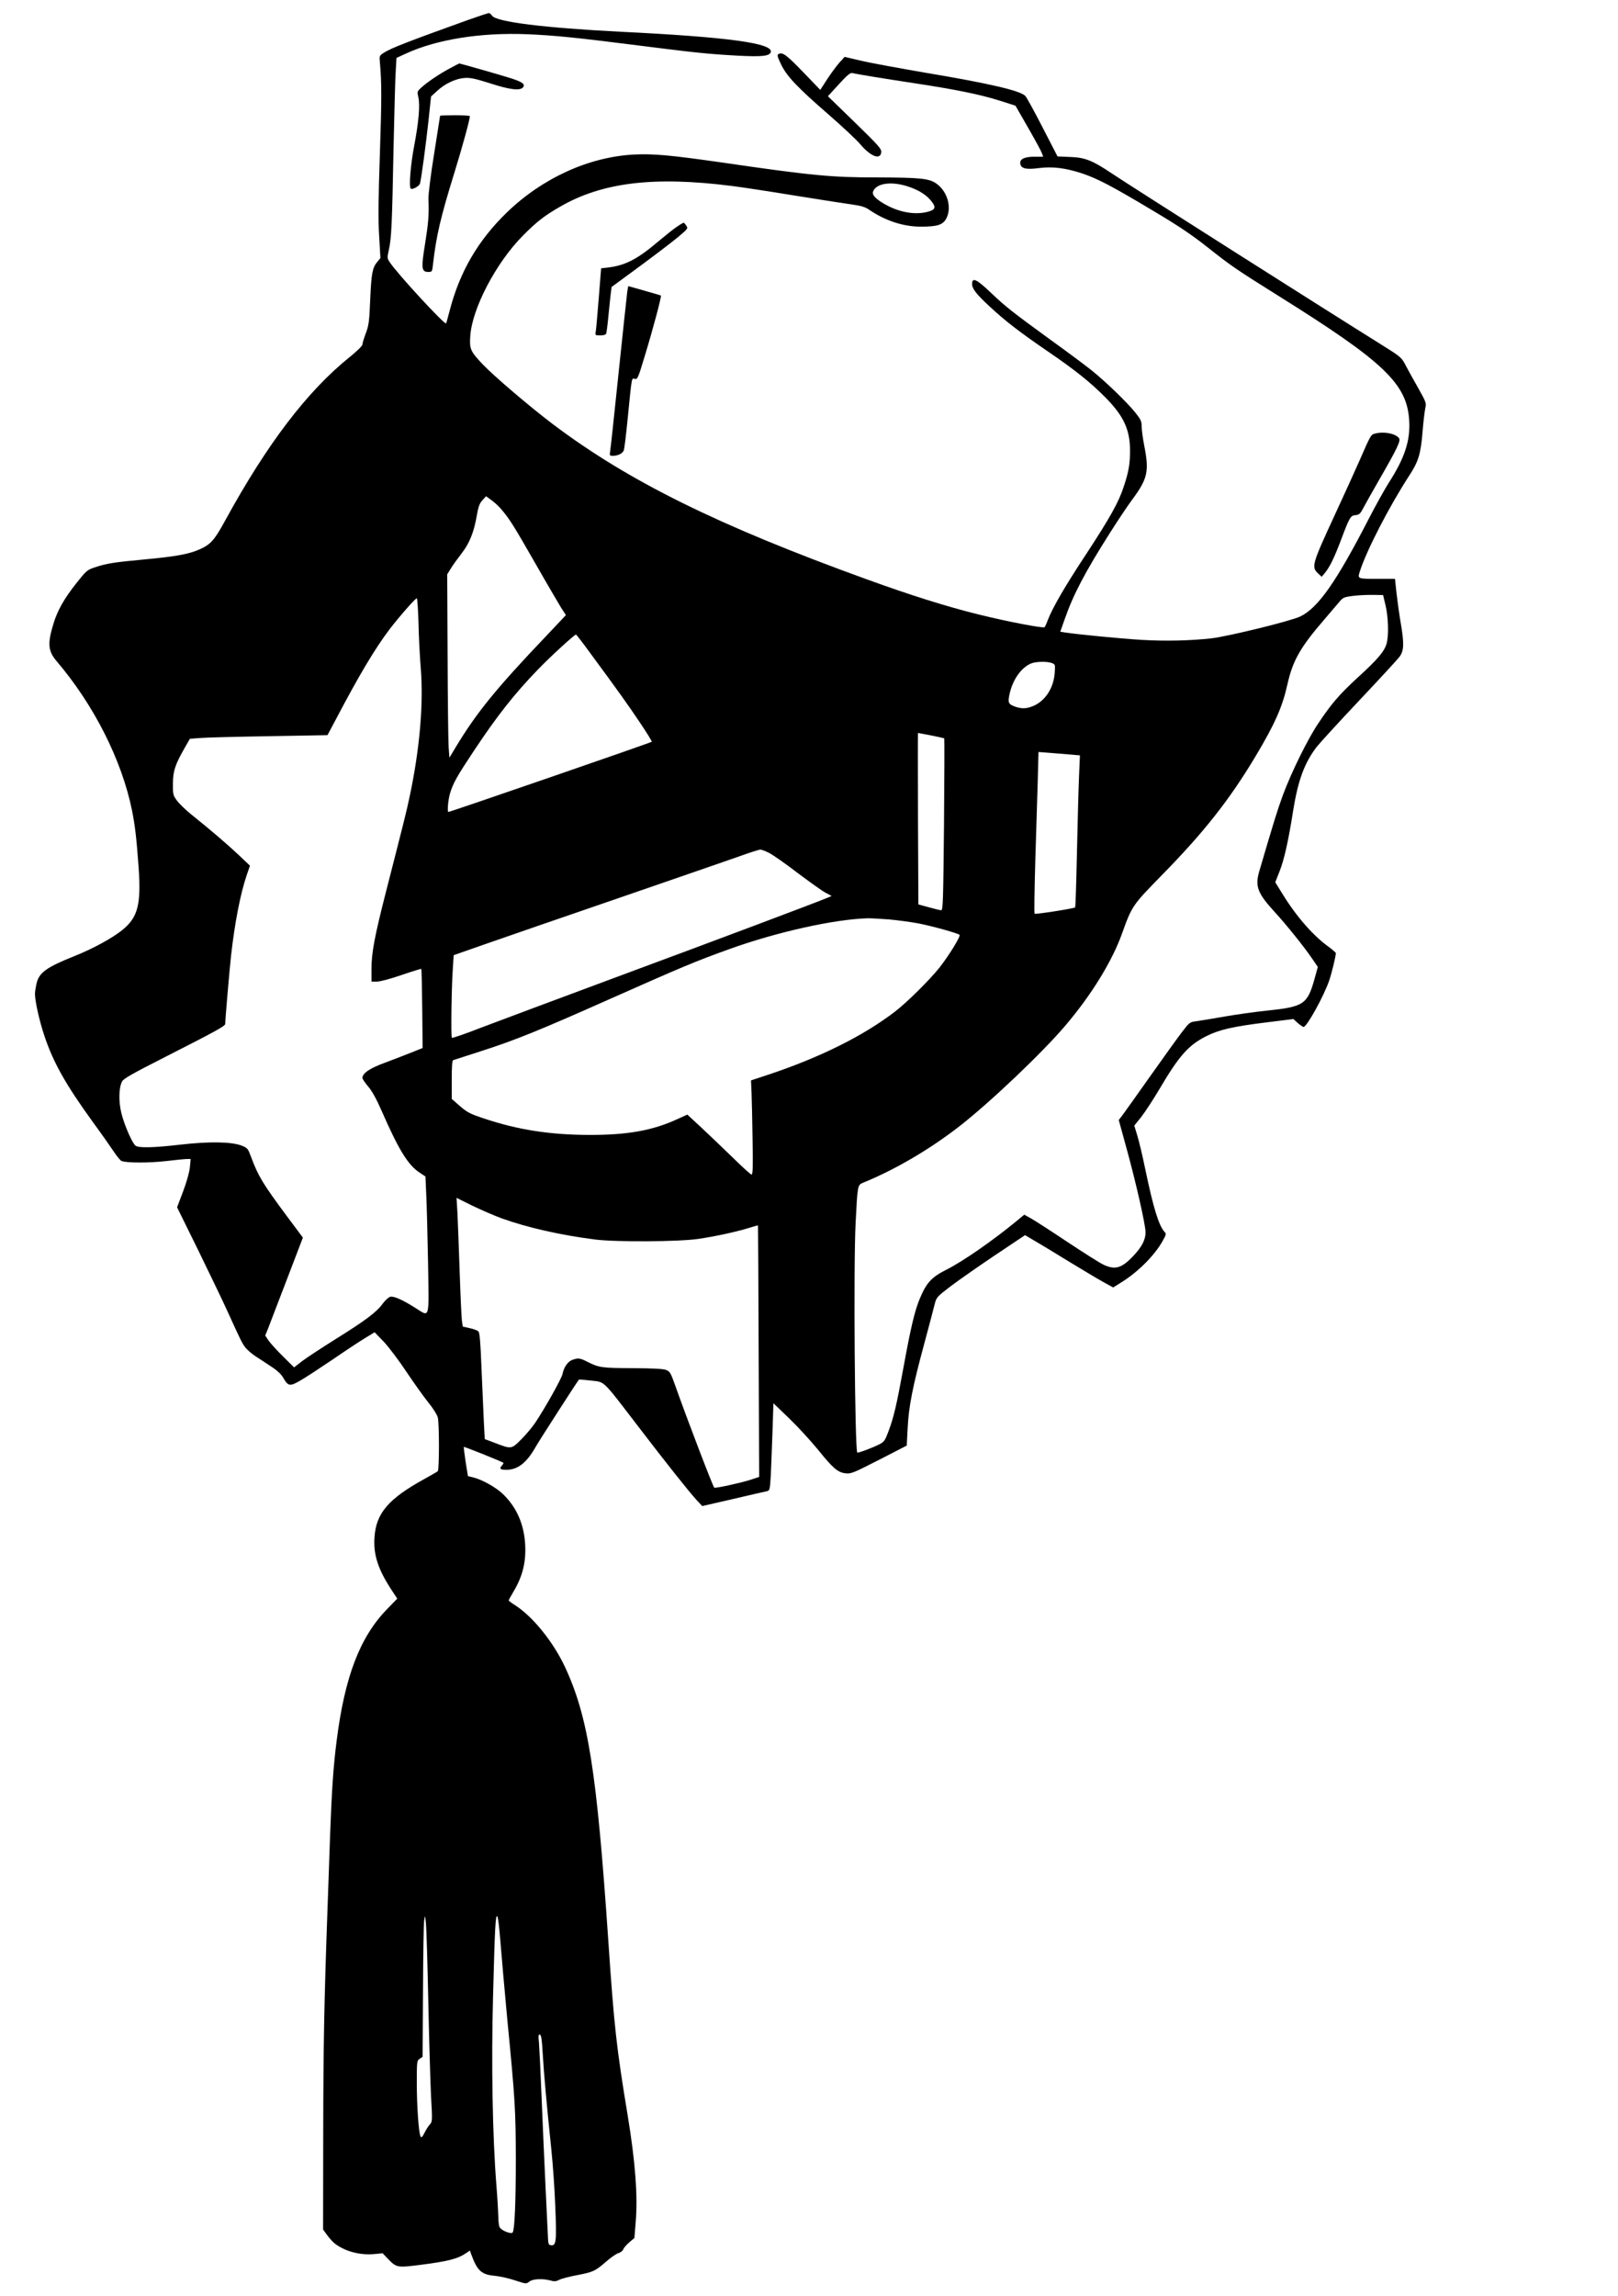 <?xml version="1.0" standalone="no"?>
<!DOCTYPE svg PUBLIC "-//W3C//DTD SVG 20010904//EN"
 "http://www.w3.org/TR/2001/REC-SVG-20010904/DTD/svg10.dtd">
<svg version="1.0" xmlns="http://www.w3.org/2000/svg"
 width="1250pt" height="1773pt" viewBox="0 0 1250 1773"
 preserveAspectRatio="xMidYMid meet">

<g transform="translate(0,1773) scale(0.1,-0.1)"
fill="#000000" stroke="none">
<path d="M3630 17581 c-476 -171 -604 -221 -659 -255 -41 -26 -41 -26 -36 -79
14 -158 14 -278 0 -699 -12 -355 -14 -505 -6 -637 l10 -174 -24 -29 c-38 -45
-46 -88 -55 -293 -7 -169 -11 -198 -34 -259 -14 -37 -26 -76 -26 -86 0 -10
-40 -50 -97 -96 -329 -264 -639 -671 -962 -1261 -83 -152 -112 -186 -196 -224
-85 -38 -183 -56 -429 -79 -237 -22 -293 -31 -383 -61 -60 -20 -66 -25 -145
-125 -92 -116 -144 -208 -175 -310 -47 -153 -42 -211 23 -288 288 -337 505
-765 584 -1155 24 -120 35 -219 51 -441 20 -285 -6 -384 -125 -481 -78 -63
-226 -144 -366 -200 -225 -90 -280 -130 -299 -219 -6 -28 -11 -61 -11 -74 0
-55 33 -204 70 -316 69 -211 167 -385 382 -681 58 -79 126 -176 153 -216 26
-39 54 -75 64 -78 37 -16 212 -16 343 -1 75 9 149 16 164 16 l27 0 -6 -63 c-4
-38 -24 -112 -52 -186 l-47 -124 166 -337 c90 -185 190 -392 221 -461 105
-231 114 -249 140 -284 15 -19 52 -51 83 -71 32 -20 86 -56 122 -80 43 -28 73
-57 88 -83 38 -67 52 -69 135 -20 40 23 153 97 252 164 99 68 211 142 250 165
l69 42 71 -73 c38 -41 118 -146 176 -234 59 -88 135 -194 168 -235 34 -41 67
-93 73 -115 12 -43 12 -405 0 -416 -4 -4 -50 -30 -102 -59 -280 -154 -376
-266 -387 -454 -9 -132 28 -245 130 -401 l46 -70 -78 -80 c-210 -216 -327
-520 -390 -1015 -26 -203 -38 -382 -51 -735 -5 -159 -15 -416 -20 -570 -26
-720 -32 -1053 -33 -1736 l-1 -736 33 -45 c18 -25 45 -54 60 -65 80 -60 197
-90 305 -79 l62 6 39 -41 c69 -71 72 -71 249 -49 219 28 293 47 358 92 l28 19
10 -28 c47 -128 79 -158 182 -167 41 -4 112 -20 159 -36 83 -27 84 -28 108 -9
27 22 102 25 163 9 30 -9 44 -8 68 5 18 9 79 25 138 36 125 24 140 31 224 104
34 30 77 60 95 66 18 5 35 19 38 29 3 11 24 35 46 54 l40 34 10 123 c17 200
-3 467 -62 824 -86 519 -105 689 -149 1340 -90 1323 -156 1738 -336 2124 -91
194 -250 390 -386 476 -27 17 -48 33 -48 36 0 4 16 33 35 65 72 120 100 230
92 369 -9 156 -67 288 -173 389 -52 50 -157 109 -224 126 l-45 11 -18 111 c-9
61 -15 113 -14 115 4 3 298 -115 306 -123 2 -2 -3 -12 -12 -22 -22 -24 -13
-32 37 -32 87 1 156 55 226 180 28 49 322 506 333 517 2 1 44 -2 93 -8 108
-12 85 10 352 -338 227 -297 407 -523 464 -585 l43 -46 240 55 c132 31 250 58
261 60 21 5 22 13 29 127 3 68 9 220 13 337 l7 215 123 -118 c67 -65 166 -173
220 -239 117 -145 155 -178 215 -184 41 -5 60 3 258 104 l214 110 7 134 c8
168 39 323 127 648 38 141 75 281 82 311 14 53 17 56 124 138 61 46 214 153
342 239 l232 155 73 -43 c40 -23 159 -95 263 -159 105 -64 225 -136 267 -159
l78 -43 57 36 c132 80 266 214 327 327 26 46 27 52 12 67 -44 50 -85 182 -146
473 -22 108 -51 230 -64 271 l-23 76 53 66 c29 37 92 133 140 214 154 261 225
341 364 411 100 50 204 74 463 106 l209 26 34 -31 c19 -16 39 -30 45 -30 25 0
157 239 198 359 19 56 51 187 51 211 0 4 -24 25 -52 46 -122 87 -253 236 -362
414 l-54 87 33 84 c35 87 69 237 105 468 38 236 88 372 184 496 26 32 172 192
326 355 154 163 293 314 310 336 37 48 39 100 11 266 -11 62 -25 164 -32 226
l-12 112 -128 0 c-162 0 -161 0 -145 53 51 163 227 504 384 746 70 107 88 165
102 337 6 76 16 158 21 182 9 41 7 46 -60 165 -38 67 -82 146 -97 176 -27 51
-38 60 -189 154 -433 270 -1933 1222 -2079 1320 -146 98 -204 121 -318 125
l-98 4 -115 223 c-63 123 -123 232 -133 243 -35 41 -274 97 -775 181 -197 34
-418 74 -490 91 l-132 31 -39 -43 c-21 -24 -64 -81 -94 -127 l-55 -85 -131
136 c-129 134 -161 158 -191 141 -13 -7 -10 -19 19 -80 44 -92 127 -179 369
-389 103 -90 213 -192 243 -228 81 -95 155 -123 162 -62 3 26 -18 50 -204 231
l-208 202 84 92 c65 71 89 91 105 87 35 -9 252 -44 495 -81 304 -46 499 -86
646 -133 l119 -38 97 -169 c54 -94 102 -182 107 -197 l10 -28 -67 0 c-77 0
-115 -18 -110 -53 5 -38 44 -48 142 -35 109 14 209 1 339 -42 118 -40 231 -99
548 -289 192 -114 296 -184 415 -278 188 -149 226 -174 545 -374 823 -514
1000 -682 1016 -969 9 -154 -36 -289 -160 -481 -29 -46 -98 -169 -152 -274
-251 -487 -391 -688 -529 -755 -71 -35 -553 -153 -686 -169 -160 -18 -355 -23
-540 -12 -165 10 -493 42 -592 57 l-37 6 34 96 c66 190 158 365 351 669 59 93
135 207 170 254 120 162 133 218 94 417 -11 56 -20 123 -20 148 0 40 -6 54
-49 108 -63 79 -233 243 -340 328 -45 36 -187 142 -315 234 -289 210 -350 258
-456 359 -115 110 -150 127 -150 72 0 -37 33 -79 137 -175 122 -113 227 -194
443 -342 214 -146 333 -241 450 -359 141 -143 190 -248 190 -412 0 -100 -10
-160 -47 -272 -39 -123 -108 -245 -290 -523 -164 -248 -262 -417 -299 -514 -9
-25 -20 -48 -24 -53 -9 -10 -287 43 -505 97 -252 62 -531 150 -870 273 -1147
415 -1841 758 -2423 1197 -180 136 -460 375 -544 464 -94 99 -102 118 -95 216
13 213 200 569 407 777 105 106 165 153 285 222 326 189 726 238 1330 161 66
-8 284 -41 485 -74 201 -32 403 -64 449 -70 64 -9 94 -18 125 -39 124 -85 264
-131 399 -131 127 0 169 13 196 60 47 85 12 212 -77 274 -56 38 -123 45 -447
46 -365 0 -511 14 -1205 115 -400 57 -527 69 -680 62 -349 -18 -707 -180 -984
-447 -222 -215 -363 -456 -441 -754 -14 -55 -27 -101 -29 -103 -12 -12 -386
394 -437 475 -18 27 -18 34 -5 93 20 88 25 198 36 774 6 275 13 547 17 604 l6
104 72 33 c238 110 577 164 935 150 215 -9 381 -26 855 -86 447 -57 545 -67
781 -80 179 -9 237 -3 248 26 27 70 -327 118 -1159 159 -592 30 -961 76 -994
124 -7 12 -19 21 -25 20 -6 0 -72 -22 -146 -48z m3375 -1288 c80 -25 139 -59
178 -102 46 -51 48 -75 5 -90 -93 -33 -215 -18 -326 38 -86 44 -126 82 -118
109 21 65 134 84 261 45z m-3126 -2503 c61 -73 92 -123 257 -411 86 -151 175
-302 196 -337 l40 -62 -154 -163 c-386 -405 -537 -591 -698 -858 l-48 -80 -6
83 c-3 46 -7 364 -8 708 l-3 625 28 45 c15 25 52 76 82 115 62 79 97 166 119
296 12 68 21 92 43 116 l28 31 44 -32 c24 -17 60 -51 80 -76z m6824 -730 c23
-92 27 -239 9 -301 -18 -61 -69 -121 -225 -263 -140 -129 -201 -200 -302 -351
-84 -125 -208 -378 -274 -555 -43 -117 -71 -209 -183 -590 -33 -115 -13 -168
122 -315 88 -96 224 -265 286 -356 l45 -66 -26 -94 c-55 -196 -83 -214 -375
-244 -85 -9 -229 -29 -320 -45 -91 -16 -188 -32 -217 -36 -51 -6 -54 -9 -111
-83 -32 -42 -141 -193 -242 -336 -101 -143 -198 -279 -215 -302 l-32 -42 58
-211 c75 -271 149 -599 149 -656 0 -58 -29 -114 -97 -185 -88 -93 -139 -107
-228 -65 -27 12 -151 91 -275 173 -124 83 -250 164 -281 182 l-56 31 -69 -57
c-181 -148 -403 -302 -531 -367 -116 -58 -155 -100 -207 -224 -39 -92 -71
-228 -126 -531 -55 -298 -75 -386 -118 -499 -24 -65 -32 -76 -66 -94 -52 -27
-167 -70 -173 -65 -19 20 -30 1441 -13 1772 15 295 15 294 58 312 248 101 516
258 747 438 236 184 641 569 816 776 201 236 361 496 438 712 76 212 81 218
305 447 326 332 523 582 723 915 152 254 210 385 249 560 41 184 100 287 284
500 52 61 107 125 122 143 24 28 34 32 105 41 43 5 112 8 153 7 l75 -1 18 -75z
m-7470 -137 c2 -104 10 -264 18 -357 21 -278 -8 -617 -86 -986 -25 -119 -43
-189 -184 -740 -87 -340 -111 -468 -111 -589 l0 -101 42 0 c25 0 104 21 191
51 82 28 150 49 152 47 2 -2 5 -140 7 -307 l3 -304 -85 -34 c-47 -19 -139 -54
-205 -79 -119 -43 -175 -82 -175 -118 0 -8 20 -38 45 -67 30 -35 64 -97 106
-193 129 -295 203 -415 292 -472 l44 -29 6 -141 c4 -77 10 -315 14 -527 7
-447 16 -418 -98 -347 -99 63 -167 93 -194 86 -13 -3 -40 -28 -60 -55 -46 -64
-133 -129 -369 -276 -105 -66 -218 -140 -252 -166 l-62 -48 -86 85 c-48 47
-98 103 -112 123 l-25 38 22 54 c11 30 77 200 145 378 l124 324 -124 166
c-187 252 -221 309 -276 456 -25 67 -27 70 -75 89 -78 30 -252 32 -471 7 -206
-24 -322 -27 -347 -8 -25 18 -86 158 -109 250 -22 89 -21 192 4 244 11 23 74
59 338 193 384 195 460 237 460 253 0 33 32 408 45 527 28 251 72 479 121 622
l25 73 -85 81 c-85 80 -221 197 -370 316 -43 35 -93 83 -110 107 -29 40 -31
48 -30 130 0 96 17 147 91 276 l40 70 79 6 c44 4 283 10 532 14 l452 8 67 126
c177 337 302 546 413 692 75 98 199 239 210 239 4 0 10 -84 13 -187z m1323
-231 c222 -301 296 -405 388 -542 53 -79 94 -145 91 -148 -8 -8 -1557 -542
-1571 -542 -10 0 -2 93 12 141 24 81 54 134 185 331 179 270 314 441 494 627
92 96 283 271 295 271 3 -1 51 -62 106 -138z m3570 -82 c26 -10 27 -12 22 -78
-8 -109 -66 -204 -151 -247 -56 -27 -96 -31 -148 -14 -58 20 -64 30 -51 93 23
113 88 208 166 242 37 16 124 18 162 4z m-933 -559 c54 -11 100 -21 102 -23 2
-1 1 -301 -2 -665 -6 -598 -8 -663 -22 -662 -9 0 -52 11 -96 23 l-80 22 -3
662 c-1 364 -1 662 0 662 2 0 47 -9 101 -19z m1081 -148 l69 -6 -7 -166 c-4
-91 -11 -354 -16 -585 -5 -230 -11 -421 -14 -423 -9 -9 -307 -55 -313 -49 -4
3 -1 183 5 399 7 215 15 495 19 621 l6 229 91 -7 c50 -4 122 -10 160 -13z
m-2333 -759 c28 -14 126 -82 217 -152 92 -69 189 -139 217 -154 l50 -27 -38
-16 c-97 -40 -819 -312 -1597 -600 -470 -175 -954 -355 -1074 -401 -120 -47
-222 -82 -225 -78 -8 8 -3 386 7 528 l7 110 240 84 c132 46 591 205 1020 352
429 148 850 293 935 323 85 31 163 56 173 56 10 1 40 -11 68 -25z m929 -514
c63 -6 163 -19 222 -30 109 -21 307 -76 321 -89 10 -10 -77 -153 -155 -253
-74 -93 -252 -270 -344 -340 -245 -188 -580 -354 -976 -486 l-136 -45 4 -91
c2 -50 6 -214 8 -363 4 -214 2 -273 -8 -273 -7 0 -73 60 -147 133 -74 72 -183
176 -242 231 l-107 99 -79 -36 c-190 -87 -384 -122 -681 -121 -301 1 -548 39
-808 126 -109 36 -131 47 -188 96 l-64 56 0 148 c0 110 3 150 13 152 6 2 104
34 217 70 264 85 451 161 988 400 563 250 668 294 927 387 366 132 812 231
1070 238 28 0 102 -4 165 -9z m-2995 -2308 c197 -71 456 -130 725 -164 162
-20 643 -17 795 5 136 20 299 56 395 86 35 11 65 19 66 18 1 -1 3 -438 5 -972
l4 -970 -70 -23 c-76 -24 -262 -65 -277 -60 -8 3 -213 537 -302 790 -34 96
-41 108 -70 119 -21 9 -105 13 -261 14 -240 1 -258 4 -349 50 -55 28 -69 30
-114 14 -35 -12 -66 -57 -76 -108 -6 -34 -132 -259 -210 -376 -22 -33 -70 -91
-108 -129 -78 -78 -76 -78 -208 -27 l-75 28 -7 134 c-3 74 -11 258 -18 409 -8
207 -14 278 -24 289 -8 7 -38 19 -68 25 l-53 12 -7 50 c-3 27 -11 198 -17 379
-6 182 -14 383 -17 448 l-7 117 119 -59 c66 -32 169 -77 229 -99z m-566 -6057
c6 -291 16 -617 21 -724 11 -186 10 -195 -8 -215 -11 -11 -30 -41 -42 -65 -18
-35 -24 -41 -31 -29 -14 26 -29 232 -29 414 0 167 1 172 23 186 l22 15 3 504
c1 277 5 524 9 549 7 44 7 44 14 -30 4 -41 12 -313 18 -605z m557 471 c8 -103
32 -372 53 -599 61 -624 65 -704 66 -1077 0 -335 -9 -544 -24 -569 -10 -16
-88 14 -101 40 -6 10 -10 46 -10 81 -1 35 -7 144 -15 243 -30 374 -40 944 -26
1455 14 540 19 636 33 622 6 -6 16 -94 24 -196z m327 -867 c8 -146 31 -397 67
-744 11 -104 25 -301 30 -437 11 -267 7 -302 -34 -296 -19 3 -21 11 -23 68 -2
36 -10 204 -18 375 -8 171 -22 477 -30 680 -8 204 -18 401 -21 439 -6 56 -4
68 7 64 11 -3 16 -40 22 -149z"/>
<path d="M3475 17202 c-81 -43 -177 -108 -222 -150 -30 -28 -31 -31 -21 -73
14 -62 3 -189 -32 -374 -28 -147 -42 -316 -27 -331 12 -12 67 19 72 40 11 44
45 298 65 481 l20 190 46 42 c61 57 144 96 213 101 46 3 82 -5 199 -42 151
-49 229 -58 252 -31 20 24 -2 41 -88 69 -67 22 -397 116 -404 116 -2 0 -34
-17 -73 -38z"/>
<path d="M3400 16836 c0 -3 -21 -134 -46 -293 -27 -165 -45 -314 -44 -348 5
-123 0 -184 -26 -347 -31 -191 -28 -218 25 -218 29 0 30 2 36 58 25 219 58
362 165 707 61 197 120 412 120 438 0 4 -52 7 -115 7 -63 0 -115 -2 -115 -4z"/>
<path d="M5225 15976 c-28 -19 -90 -69 -140 -111 -161 -137 -255 -185 -389
-201 l-52 -6 -18 -227 c-10 -124 -20 -241 -23 -258 -6 -33 -5 -33 35 -33 24 0
42 5 45 14 3 7 11 67 17 132 6 65 15 143 18 173 l7 55 211 155 c117 86 250
187 297 226 81 67 84 71 69 92 -8 13 -17 23 -21 23 -3 0 -29 -15 -56 -34z"/>
<path d="M4846 15478 c-3 -24 -33 -302 -66 -618 -33 -316 -62 -592 -66 -612
-5 -36 -4 -38 19 -38 41 0 77 18 86 42 5 13 18 122 30 243 33 334 30 316 55
309 21 -5 26 6 79 183 62 203 129 455 123 461 -3 2 -244 71 -252 72 -1 0 -4
-19 -8 -42z"/>
<path d="M10620 14381 c-29 -8 -31 -11 -114 -201 -35 -80 -121 -269 -191 -420
-182 -394 -186 -408 -129 -461 l25 -23 24 29 c40 49 72 116 124 253 68 180 74
190 113 194 29 3 37 10 62 58 16 30 70 127 121 215 139 241 169 303 153 322
-30 37 -120 53 -188 34z"/>
</g>
</svg>
